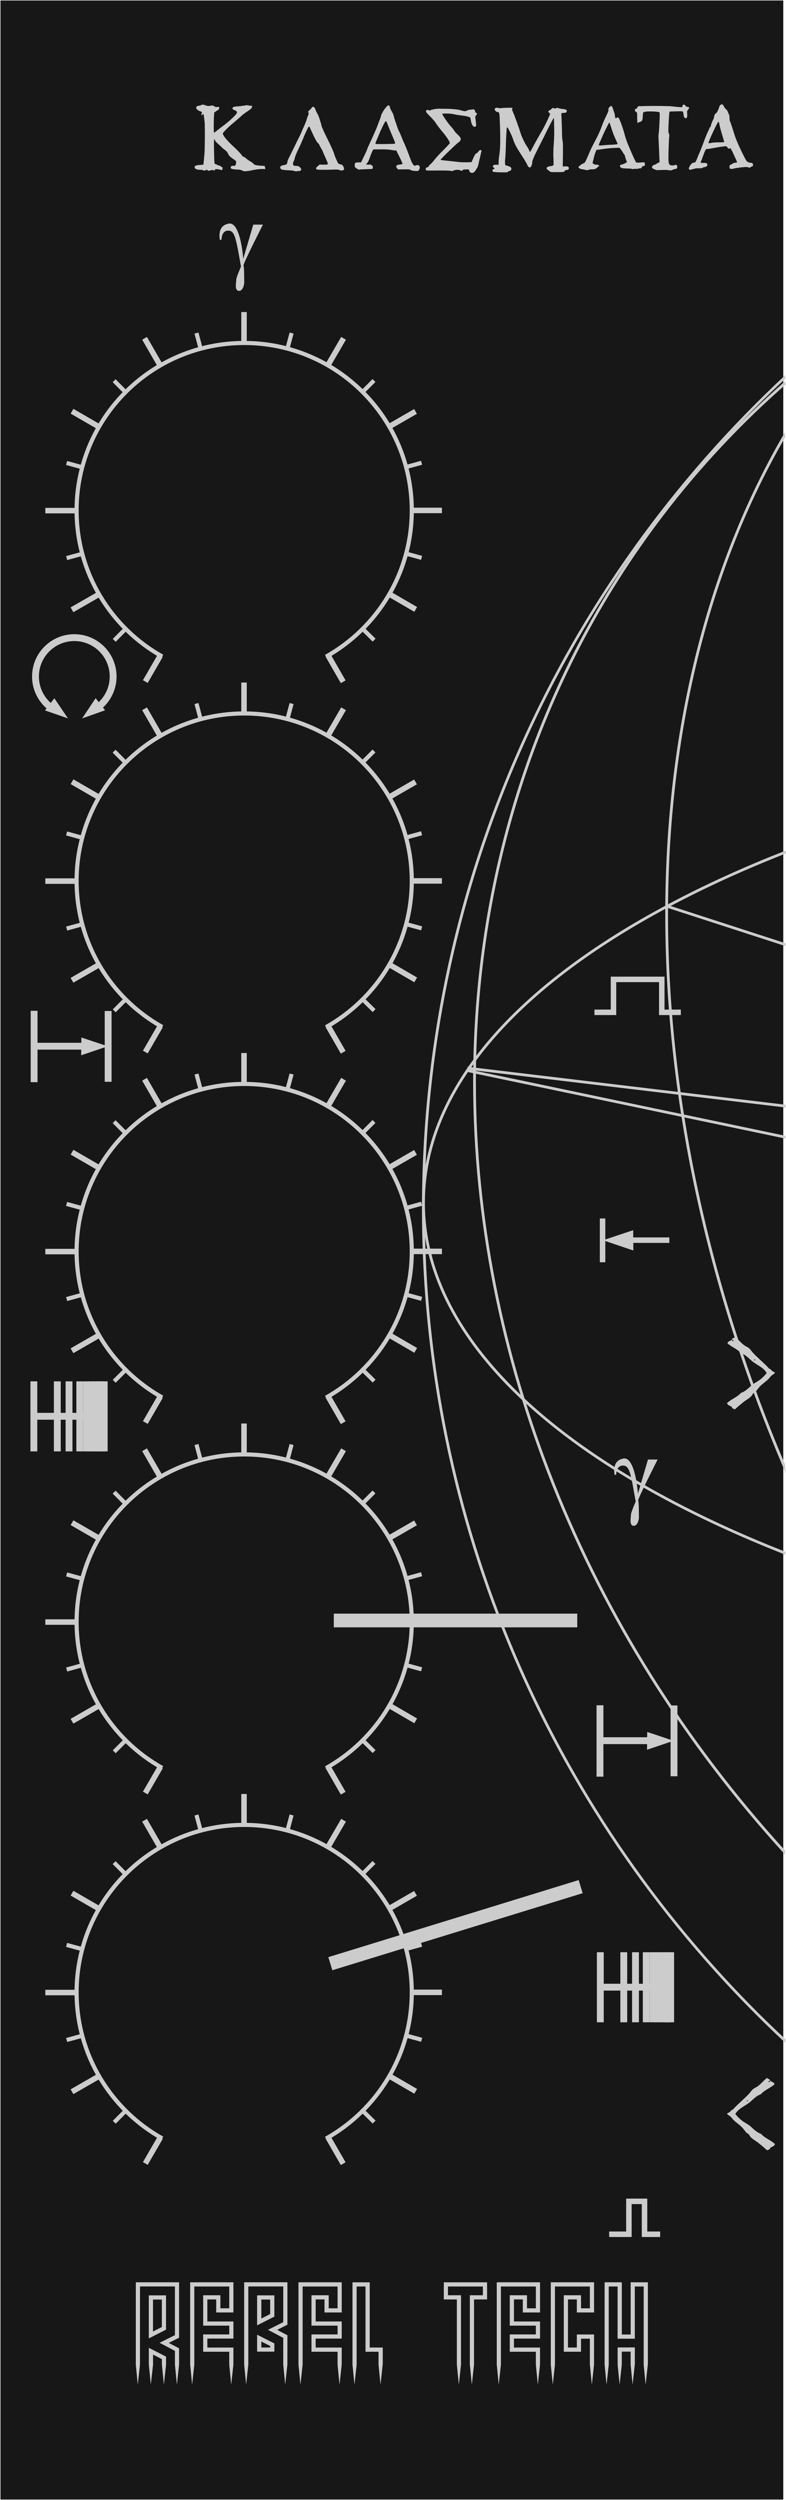 <?xml version="1.0" encoding="UTF-8" standalone="no"?>
<!-- Created with Inkscape (http://www.inkscape.org/) -->

<svg
   width="40.465mm"
   height="128.55mm"
   viewBox="0 0 40.465 128.55"
   version="1.1"
   id="svg3463"
   inkscape:version="1.1.1 (c3084ef, 2021-09-22)"
   sodipodi:docname="Klasmata_drk.svg"
   xmlns:inkscape="http://www.inkscape.org/namespaces/inkscape"
   xmlns:sodipodi="http://sodipodi.sourceforge.net/DTD/sodipodi-0.dtd"
   xmlns="http://www.w3.org/2000/svg"
   xmlns:svg="http://www.w3.org/2000/svg">
  <sodipodi:namedview
     id="namedview3465"
     pagecolor="#ffffff"
     bordercolor="#666666"
     borderopacity="1.0"
     inkscape:pageshadow="2"
     inkscape:pageopacity="0.0"
     inkscape:pagecheckerboard="0"
     inkscape:document-units="mm"
     showgrid="false"
     fit-margin-top="0"
     fit-margin-left="0"
     fit-margin-right="0"
     fit-margin-bottom="0"
     inkscape:zoom="1.5554293"
     inkscape:cx="27.645101"
     inkscape:cy="290.91647"
     inkscape:window-width="2560"
     inkscape:window-height="1387"
     inkscape:window-x="2560"
     inkscape:window-y="25"
     inkscape:window-maximized="1"
     inkscape:current-layer="layer1" />
  <defs
     id="defs3460" />
  <g
     inkscape:label="background"
     inkscape:groupmode="layer"
     id="layer1"
     style="display:inline">
    <rect
       id="rect16671"
       height="128.5"
       width="40.3"
       y="0.025"
       x="0.025"
       style="fill:#171717;fill-opacity:1;stroke:none;stroke-width:0.05;stroke-opacity:1" />
    <g
       id="g16679"
       transform="translate(12.555,102.375)"
       style="fill:none;stroke:#cccccc;stroke-width:0.05;fill-opacity:1">
      <g
         id="g16681"
         style="fill:none;fill-opacity:1;stroke:#cccccc">
        <path
           id="path16683"
           d="M -4.204,7.581 C -6.835,6.111 -8.612,3.301 -8.612,0.071 c 0,-4.75 3.863,-8.61 8.628,-8.61 4.764,0 8.628,3.86 8.628,8.61 0,3.23 -1.78,6.04 -4.415,7.52"
           style="fill:none;stroke:#cccccc;stroke-width:0.212;fill-opacity:1"
           inkscape:connector-curvature="0" />
        <path
           id="path16685"
           d="m -2.44,-9.049 0.216,0.81"
           style="fill:none;stroke:#cccccc;stroke-width:0.212;fill-opacity:1"
           inkscape:connector-curvature="0" />
        <path
           id="path16687"
           d="m -5.113,-8.779 0.808,1.4"
           style="fill:none;stroke:#cccccc;stroke-width:0.283;fill-opacity:1"
           inkscape:connector-curvature="0" />
        <path
           id="path16689"
           d="m -6.68,-6.599 0.589,0.59"
           style="fill:none;stroke:#cccccc;stroke-width:0.212;fill-opacity:1"
           inkscape:connector-curvature="0" />
        <path
           id="path16691"
           d="m -8.847,-5.029 1.385,0.8"
           style="fill:none;stroke:#cccccc;stroke-width:0.283;fill-opacity:1"
           inkscape:connector-curvature="0" />
        <path
           id="path16693"
           d="m -9.127,-2.369 0.804,0.22"
           style="fill:none;stroke:#cccccc;stroke-width:0.212;fill-opacity:1"
           inkscape:connector-curvature="0" />
        <path
           id="path16695"
           d="m -10.222,0.081 h 1.606"
           style="fill:none;stroke:#cccccc;stroke-width:0.283;fill-opacity:1"
           inkscape:connector-curvature="0" />
        <path
           id="path16697"
           d="M -9.124,2.521 -8.32,2.301"
           style="fill:none;stroke:#cccccc;stroke-width:0.212;fill-opacity:1"
           inkscape:connector-curvature="0" />
        <path
           id="path16699"
           d="M -8.849,5.181 -7.457,4.381"
           style="fill:none;stroke:#cccccc;stroke-width:0.283;fill-opacity:1"
           inkscape:connector-curvature="0" />
        <path
           id="path16701"
           d="m -6.674,6.751 0.588,-0.59"
           style="fill:none;stroke:#cccccc;stroke-width:0.212;fill-opacity:1"
           inkscape:connector-curvature="0" />
        <path
           id="path16703"
           d="m -5.074,8.871 0.776,-1.34"
           style="fill:none;stroke:#cccccc;stroke-width:0.283;fill-opacity:1"
           inkscape:connector-curvature="0" />
        <path
           id="path16705"
           d="M 5.114,8.881 4.33,7.521"
           style="fill:none;stroke:#cccccc;stroke-width:0.283;fill-opacity:1"
           inkscape:connector-curvature="0" />
        <path
           id="path16707"
           d="m 6.705,6.741 -0.589,-0.58"
           style="fill:none;stroke:#cccccc;stroke-width:0.212;fill-opacity:1"
           inkscape:connector-curvature="0" />
        <path
           id="path16709"
           d="m 8.846,5.161 -1.36,-0.79"
           style="fill:none;stroke:#cccccc;stroke-width:0.283;fill-opacity:1"
           inkscape:connector-curvature="0" />
        <path
           id="path16711"
           d="M 9.151,2.511 8.347,2.291"
           style="fill:none;stroke:#cccccc;stroke-width:0.212;fill-opacity:1"
           inkscape:connector-curvature="0" />
        <path
           id="path16713"
           d="M 10.196,0.071 H 8.64"
           style="fill:none;stroke:#cccccc;stroke-width:0.283;fill-opacity:1"
           inkscape:connector-curvature="0" />
        <path
           id="path16715"
           d="M 9.149,-2.379 8.345,-2.159"
           style="fill:none;stroke:#cccccc;stroke-width:0.212;fill-opacity:1"
           inkscape:connector-curvature="0" />
        <path
           id="path16717"
           d="M 8.837,-5.019 7.483,-4.239"
           style="fill:none;stroke:#cccccc;stroke-width:0.283;fill-opacity:1"
           inkscape:connector-curvature="0" />
        <path
           id="path16719"
           d="m 6.699,-6.609 -0.588,0.59"
           style="fill:none;stroke:#cccccc;stroke-width:0.212;fill-opacity:1"
           inkscape:connector-curvature="0" />
        <path
           id="path16721"
           d="m 5.132,-8.779 -0.809,1.39"
           style="fill:none;stroke:#cccccc;stroke-width:0.283;fill-opacity:1"
           inkscape:connector-curvature="0" />
        <path
           id="path16723"
           d="m 2.457,-9.049 -0.215,0.8"
           style="fill:none;stroke:#cccccc;stroke-width:0.212;fill-opacity:1"
           inkscape:connector-curvature="0" />
        <path
           id="path16725"
           d="m 0.008,-10.129 v 1.59"
           style="fill:none;stroke:#cccccc;stroke-width:0.283;fill-opacity:1"
           inkscape:connector-curvature="0" />
      </g>
    </g>
    <g
       id="g16729"
       transform="translate(12.555,83.325)"
       style="fill:none;stroke:#cccccc;stroke-width:0.05;fill-opacity:1">
      <g
         id="g16731"
         style="fill:none;fill-opacity:1;stroke:#cccccc">
        <path
           id="path16733"
           d="M -4.204,7.581 C -6.835,6.111 -8.612,3.301 -8.612,0.071 c 0,-4.75 3.863,-8.61 8.628,-8.61 4.764,0 8.628,3.86 8.628,8.61 0,3.23 -1.78,6.04 -4.415,7.52"
           style="fill:none;stroke:#cccccc;stroke-width:0.212;fill-opacity:1"
           inkscape:connector-curvature="0" />
        <path
           id="path16735"
           d="m -2.44,-9.049 0.216,0.81"
           style="fill:none;stroke:#cccccc;stroke-width:0.212;fill-opacity:1"
           inkscape:connector-curvature="0" />
        <path
           id="path16737"
           d="m -5.113,-8.779 0.808,1.4"
           style="fill:none;stroke:#cccccc;stroke-width:0.283;fill-opacity:1"
           inkscape:connector-curvature="0" />
        <path
           id="path16739"
           d="m -6.68,-6.599 0.589,0.59"
           style="fill:none;stroke:#cccccc;stroke-width:0.212;fill-opacity:1"
           inkscape:connector-curvature="0" />
        <path
           id="path16741"
           d="m -8.847,-5.029 1.385,0.8"
           style="fill:none;stroke:#cccccc;stroke-width:0.283;fill-opacity:1"
           inkscape:connector-curvature="0" />
        <path
           id="path16743"
           d="m -9.127,-2.369 0.804,0.22"
           style="fill:none;stroke:#cccccc;stroke-width:0.212;fill-opacity:1"
           inkscape:connector-curvature="0" />
        <path
           id="path16745"
           d="m -10.222,0.081 h 1.606"
           style="fill:none;stroke:#cccccc;stroke-width:0.283;fill-opacity:1"
           inkscape:connector-curvature="0" />
        <path
           id="path16747"
           d="M -9.124,2.521 -8.32,2.301"
           style="fill:none;stroke:#cccccc;stroke-width:0.212;fill-opacity:1"
           inkscape:connector-curvature="0" />
        <path
           id="path16749"
           d="M -8.849,5.181 -7.457,4.381"
           style="fill:none;stroke:#cccccc;stroke-width:0.283;fill-opacity:1"
           inkscape:connector-curvature="0" />
        <path
           id="path16751"
           d="m -6.674,6.751 0.588,-0.59"
           style="fill:none;stroke:#cccccc;stroke-width:0.212;fill-opacity:1"
           inkscape:connector-curvature="0" />
        <path
           id="path16753"
           d="m -5.074,8.871 0.776,-1.34"
           style="fill:none;stroke:#cccccc;stroke-width:0.283;fill-opacity:1"
           inkscape:connector-curvature="0" />
        <path
           id="path16755"
           d="M 5.114,8.881 4.33,7.521"
           style="fill:none;stroke:#cccccc;stroke-width:0.283;fill-opacity:1"
           inkscape:connector-curvature="0" />
        <path
           id="path16757"
           d="m 6.705,6.741 -0.589,-0.58"
           style="fill:none;stroke:#cccccc;stroke-width:0.212;fill-opacity:1"
           inkscape:connector-curvature="0" />
        <path
           id="path16759"
           d="m 8.846,5.161 -1.36,-0.79"
           style="fill:none;stroke:#cccccc;stroke-width:0.283;fill-opacity:1"
           inkscape:connector-curvature="0" />
        <path
           id="path16761"
           d="M 9.151,2.511 8.347,2.291"
           style="fill:none;stroke:#cccccc;stroke-width:0.212;fill-opacity:1"
           inkscape:connector-curvature="0" />
        <path
           id="path16763"
           d="M 10.196,0.071 H 8.64"
           style="fill:none;stroke:#cccccc;stroke-width:0.283;fill-opacity:1"
           inkscape:connector-curvature="0" />
        <path
           id="path16765"
           d="M 9.149,-2.379 8.345,-2.159"
           style="fill:none;stroke:#cccccc;stroke-width:0.212;fill-opacity:1"
           inkscape:connector-curvature="0" />
        <path
           id="path16767"
           d="M 8.837,-5.019 7.483,-4.239"
           style="fill:none;stroke:#cccccc;stroke-width:0.283;fill-opacity:1"
           inkscape:connector-curvature="0" />
        <path
           id="path16769"
           d="m 6.699,-6.609 -0.588,0.59"
           style="fill:none;stroke:#cccccc;stroke-width:0.212;fill-opacity:1"
           inkscape:connector-curvature="0" />
        <path
           id="path16771"
           d="m 5.132,-8.779 -0.809,1.39"
           style="fill:none;stroke:#cccccc;stroke-width:0.283;fill-opacity:1"
           inkscape:connector-curvature="0" />
        <path
           id="path16773"
           d="m 2.457,-9.049 -0.215,0.8"
           style="fill:none;stroke:#cccccc;stroke-width:0.212;fill-opacity:1"
           inkscape:connector-curvature="0" />
        <path
           id="path16775"
           d="m 0.008,-10.129 v 1.59"
           style="fill:none;stroke:#cccccc;stroke-width:0.283;fill-opacity:1"
           inkscape:connector-curvature="0" />
      </g>
    </g>
    <g
       id="g16779"
       transform="translate(12.555,64.275)"
       style="fill:none;stroke:#cccccc;stroke-width:0.05;fill-opacity:1">
      <g
         id="g16781"
         style="fill:none;fill-opacity:1;stroke:#cccccc">
        <path
           id="path16783"
           d="M -4.204,7.581 C -6.835,6.111 -8.612,3.301 -8.612,0.071 c 0,-4.75 3.863,-8.61 8.628,-8.61 4.764,0 8.628,3.86 8.628,8.61 0,3.23 -1.78,6.04 -4.415,7.52"
           style="fill:none;stroke:#cccccc;stroke-width:0.212;fill-opacity:1"
           inkscape:connector-curvature="0" />
        <path
           id="path16785"
           d="m -2.44,-9.049 0.216,0.81"
           style="fill:none;stroke:#cccccc;stroke-width:0.212;fill-opacity:1"
           inkscape:connector-curvature="0" />
        <path
           id="path16787"
           d="m -5.113,-8.779 0.808,1.4"
           style="fill:none;stroke:#cccccc;stroke-width:0.283;fill-opacity:1"
           inkscape:connector-curvature="0" />
        <path
           id="path16789"
           d="m -6.68,-6.599 0.589,0.59"
           style="fill:none;stroke:#cccccc;stroke-width:0.212;fill-opacity:1"
           inkscape:connector-curvature="0" />
        <path
           id="path16791"
           d="m -8.847,-5.029 1.385,0.8"
           style="fill:none;stroke:#cccccc;stroke-width:0.283;fill-opacity:1"
           inkscape:connector-curvature="0" />
        <path
           id="path16793"
           d="m -9.127,-2.369 0.804,0.22"
           style="fill:none;stroke:#cccccc;stroke-width:0.212;fill-opacity:1"
           inkscape:connector-curvature="0" />
        <path
           id="path16795"
           d="m -10.222,0.081 h 1.606"
           style="fill:none;stroke:#cccccc;stroke-width:0.283;fill-opacity:1"
           inkscape:connector-curvature="0" />
        <path
           id="path16797"
           d="M -9.124,2.521 -8.32,2.301"
           style="fill:none;stroke:#cccccc;stroke-width:0.212;fill-opacity:1"
           inkscape:connector-curvature="0" />
        <path
           id="path16799"
           d="M -8.849,5.181 -7.457,4.381"
           style="fill:none;stroke:#cccccc;stroke-width:0.283;fill-opacity:1"
           inkscape:connector-curvature="0" />
        <path
           id="path16801"
           d="m -6.674,6.751 0.588,-0.59"
           style="fill:none;stroke:#cccccc;stroke-width:0.212;fill-opacity:1"
           inkscape:connector-curvature="0" />
        <path
           id="path16803"
           d="m -5.074,8.871 0.776,-1.34"
           style="fill:none;stroke:#cccccc;stroke-width:0.283;fill-opacity:1"
           inkscape:connector-curvature="0" />
        <path
           id="path16805"
           d="M 5.114,8.881 4.33,7.521"
           style="fill:none;stroke:#cccccc;stroke-width:0.283;fill-opacity:1"
           inkscape:connector-curvature="0" />
        <path
           id="path16807"
           d="m 6.705,6.741 -0.589,-0.58"
           style="fill:none;stroke:#cccccc;stroke-width:0.212;fill-opacity:1"
           inkscape:connector-curvature="0" />
        <path
           id="path16809"
           d="m 8.846,5.161 -1.36,-0.79"
           style="fill:none;stroke:#cccccc;stroke-width:0.283;fill-opacity:1"
           inkscape:connector-curvature="0" />
        <path
           id="path16811"
           d="M 9.151,2.511 8.347,2.291"
           style="fill:none;stroke:#cccccc;stroke-width:0.212;fill-opacity:1"
           inkscape:connector-curvature="0" />
        <path
           id="path16813"
           d="M 10.196,0.071 H 8.64"
           style="fill:none;stroke:#cccccc;stroke-width:0.283;fill-opacity:1"
           inkscape:connector-curvature="0" />
        <path
           id="path16815"
           d="M 9.149,-2.379 8.345,-2.159"
           style="fill:none;stroke:#cccccc;stroke-width:0.212;fill-opacity:1"
           inkscape:connector-curvature="0" />
        <path
           id="path16817"
           d="M 8.837,-5.019 7.483,-4.239"
           style="fill:none;stroke:#cccccc;stroke-width:0.283;fill-opacity:1"
           inkscape:connector-curvature="0" />
        <path
           id="path16819"
           d="m 6.699,-6.609 -0.588,0.59"
           style="fill:none;stroke:#cccccc;stroke-width:0.212;fill-opacity:1"
           inkscape:connector-curvature="0" />
        <path
           id="path16821"
           d="m 5.132,-8.779 -0.809,1.39"
           style="fill:none;stroke:#cccccc;stroke-width:0.283;fill-opacity:1"
           inkscape:connector-curvature="0" />
        <path
           id="path16823"
           d="m 2.457,-9.049 -0.215,0.8"
           style="fill:none;stroke:#cccccc;stroke-width:0.212;fill-opacity:1"
           inkscape:connector-curvature="0" />
        <path
           id="path16825"
           d="m 0.008,-10.129 v 1.59"
           style="fill:none;stroke:#cccccc;stroke-width:0.283;fill-opacity:1"
           inkscape:connector-curvature="0" />
      </g>
    </g>
    <g
       id="g16829"
       transform="translate(12.555,45.225)"
       style="fill:none;stroke:#cccccc;stroke-width:0.05;fill-opacity:1">
      <g
         id="g16831"
         style="fill:none;fill-opacity:1;stroke:#cccccc">
        <path
           id="path16833"
           d="M -4.204,7.581 C -6.835,6.111 -8.612,3.301 -8.612,0.071 c 0,-4.75 3.863,-8.61 8.628,-8.61 4.764,0 8.628,3.86 8.628,8.61 0,3.23 -1.78,6.04 -4.415,7.52"
           style="fill:none;stroke:#cccccc;stroke-width:0.212;fill-opacity:1"
           inkscape:connector-curvature="0" />
        <path
           id="path16835"
           d="m -2.44,-9.049 0.216,0.81"
           style="fill:none;stroke:#cccccc;stroke-width:0.212;fill-opacity:1"
           inkscape:connector-curvature="0" />
        <path
           id="path16837"
           d="m -5.113,-8.779 0.808,1.4"
           style="fill:none;stroke:#cccccc;stroke-width:0.283;fill-opacity:1"
           inkscape:connector-curvature="0" />
        <path
           id="path16839"
           d="m -6.68,-6.599 0.589,0.59"
           style="fill:none;stroke:#cccccc;stroke-width:0.212;fill-opacity:1"
           inkscape:connector-curvature="0" />
        <path
           id="path16841"
           d="m -8.847,-5.029 1.385,0.8"
           style="fill:none;stroke:#cccccc;stroke-width:0.283;fill-opacity:1"
           inkscape:connector-curvature="0" />
        <path
           id="path16843"
           d="m -9.127,-2.369 0.804,0.22"
           style="fill:none;stroke:#cccccc;stroke-width:0.212;fill-opacity:1"
           inkscape:connector-curvature="0" />
        <path
           id="path16845"
           d="m -10.222,0.081 h 1.606"
           style="fill:none;stroke:#cccccc;stroke-width:0.283;fill-opacity:1"
           inkscape:connector-curvature="0" />
        <path
           id="path16847"
           d="M -9.124,2.521 -8.32,2.301"
           style="fill:none;stroke:#cccccc;stroke-width:0.212;fill-opacity:1"
           inkscape:connector-curvature="0" />
        <path
           id="path16849"
           d="M -8.849,5.181 -7.457,4.381"
           style="fill:none;stroke:#cccccc;stroke-width:0.283;fill-opacity:1"
           inkscape:connector-curvature="0" />
        <path
           id="path16851"
           d="m -6.674,6.751 0.588,-0.59"
           style="fill:none;stroke:#cccccc;stroke-width:0.212;fill-opacity:1"
           inkscape:connector-curvature="0" />
        <path
           id="path16853"
           d="m -5.074,8.871 0.776,-1.34"
           style="fill:none;stroke:#cccccc;stroke-width:0.283;fill-opacity:1"
           inkscape:connector-curvature="0" />
        <path
           id="path16855"
           d="M 5.114,8.881 4.33,7.521"
           style="fill:none;stroke:#cccccc;stroke-width:0.283;fill-opacity:1"
           inkscape:connector-curvature="0" />
        <path
           id="path16857"
           d="m 6.705,6.741 -0.589,-0.58"
           style="fill:none;stroke:#cccccc;stroke-width:0.212;fill-opacity:1"
           inkscape:connector-curvature="0" />
        <path
           id="path16859"
           d="m 8.846,5.161 -1.36,-0.79"
           style="fill:none;stroke:#cccccc;stroke-width:0.283;fill-opacity:1"
           inkscape:connector-curvature="0" />
        <path
           id="path16861"
           d="M 9.151,2.511 8.347,2.291"
           style="fill:none;stroke:#cccccc;stroke-width:0.212;fill-opacity:1"
           inkscape:connector-curvature="0" />
        <path
           id="path16863"
           d="M 10.196,0.071 H 8.64"
           style="fill:none;stroke:#cccccc;stroke-width:0.283;fill-opacity:1"
           inkscape:connector-curvature="0" />
        <path
           id="path16865"
           d="M 9.149,-2.379 8.345,-2.159"
           style="fill:none;stroke:#cccccc;stroke-width:0.212;fill-opacity:1"
           inkscape:connector-curvature="0" />
        <path
           id="path16867"
           d="M 8.837,-5.019 7.483,-4.239"
           style="fill:none;stroke:#cccccc;stroke-width:0.283;fill-opacity:1"
           inkscape:connector-curvature="0" />
        <path
           id="path16869"
           d="m 6.699,-6.609 -0.588,0.59"
           style="fill:none;stroke:#cccccc;stroke-width:0.212;fill-opacity:1"
           inkscape:connector-curvature="0" />
        <path
           id="path16871"
           d="m 5.132,-8.779 -0.809,1.39"
           style="fill:none;stroke:#cccccc;stroke-width:0.283;fill-opacity:1"
           inkscape:connector-curvature="0" />
        <path
           id="path16873"
           d="m 2.457,-9.049 -0.215,0.8"
           style="fill:none;stroke:#cccccc;stroke-width:0.212;fill-opacity:1"
           inkscape:connector-curvature="0" />
        <path
           id="path16875"
           d="m 0.008,-10.129 v 1.59"
           style="fill:none;stroke:#cccccc;stroke-width:0.283;fill-opacity:1"
           inkscape:connector-curvature="0" />
      </g>
    </g>
    <g
       id="g16879"
       transform="translate(12.555,26.175)"
       style="fill:none;stroke:#cccccc;stroke-width:0.05;fill-opacity:1">
      <g
         id="g16881"
         style="fill:none;fill-opacity:1;stroke:#cccccc">
        <path
           id="path16883"
           d="M -4.204,7.581 C -6.835,6.111 -8.612,3.301 -8.612,0.071 c 0,-4.75 3.863,-8.61 8.628,-8.61 4.764,0 8.628,3.86 8.628,8.61 0,3.23 -1.78,6.04 -4.415,7.52"
           style="fill:none;stroke:#cccccc;stroke-width:0.212;fill-opacity:1"
           inkscape:connector-curvature="0" />
        <path
           id="path16885"
           d="m -2.44,-9.049 0.216,0.81"
           style="fill:none;stroke:#cccccc;stroke-width:0.212;fill-opacity:1"
           inkscape:connector-curvature="0" />
        <path
           id="path16887"
           d="m -5.113,-8.779 0.808,1.4"
           style="fill:none;stroke:#cccccc;stroke-width:0.283;fill-opacity:1"
           inkscape:connector-curvature="0" />
        <path
           id="path16889"
           d="m -6.68,-6.599 0.589,0.59"
           style="fill:none;stroke:#cccccc;stroke-width:0.212;fill-opacity:1"
           inkscape:connector-curvature="0" />
        <path
           id="path16891"
           d="m -8.847,-5.029 1.385,0.8"
           style="fill:none;stroke:#cccccc;stroke-width:0.283;fill-opacity:1"
           inkscape:connector-curvature="0" />
        <path
           id="path16893"
           d="m -9.127,-2.369 0.804,0.22"
           style="fill:none;stroke:#cccccc;stroke-width:0.212;fill-opacity:1"
           inkscape:connector-curvature="0" />
        <path
           id="path16895"
           d="m -10.222,0.081 h 1.606"
           style="fill:none;stroke:#cccccc;stroke-width:0.283;fill-opacity:1"
           inkscape:connector-curvature="0" />
        <path
           id="path16897"
           d="M -9.124,2.521 -8.32,2.301"
           style="fill:none;stroke:#cccccc;stroke-width:0.212;fill-opacity:1"
           inkscape:connector-curvature="0" />
        <path
           id="path16899"
           d="M -8.849,5.181 -7.457,4.381"
           style="fill:none;stroke:#cccccc;stroke-width:0.283;fill-opacity:1"
           inkscape:connector-curvature="0" />
        <path
           id="path16901"
           d="m -6.674,6.751 0.588,-0.59"
           style="fill:none;stroke:#cccccc;stroke-width:0.212;fill-opacity:1"
           inkscape:connector-curvature="0" />
        <path
           id="path16903"
           d="m -5.074,8.871 0.776,-1.34"
           style="fill:none;stroke:#cccccc;stroke-width:0.283;fill-opacity:1"
           inkscape:connector-curvature="0" />
        <path
           id="path16905"
           d="M 5.114,8.881 4.33,7.521"
           style="fill:none;stroke:#cccccc;stroke-width:0.283;fill-opacity:1"
           inkscape:connector-curvature="0" />
        <path
           id="path16907"
           d="m 6.705,6.741 -0.589,-0.58"
           style="fill:none;stroke:#cccccc;stroke-width:0.212;fill-opacity:1"
           inkscape:connector-curvature="0" />
        <path
           id="path16909"
           d="m 8.846,5.161 -1.36,-0.79"
           style="fill:none;stroke:#cccccc;stroke-width:0.283;fill-opacity:1"
           inkscape:connector-curvature="0" />
        <path
           id="path16911"
           d="M 9.151,2.511 8.347,2.291"
           style="fill:none;stroke:#cccccc;stroke-width:0.212;fill-opacity:1"
           inkscape:connector-curvature="0" />
        <path
           id="path16913"
           d="M 10.196,0.071 H 8.64"
           style="fill:none;stroke:#cccccc;stroke-width:0.283;fill-opacity:1"
           inkscape:connector-curvature="0" />
        <path
           id="path16915"
           d="M 9.149,-2.379 8.345,-2.159"
           style="fill:none;stroke:#cccccc;stroke-width:0.212;fill-opacity:1"
           inkscape:connector-curvature="0" />
        <path
           id="path16917"
           d="M 8.837,-5.019 7.483,-4.239"
           style="fill:none;stroke:#cccccc;stroke-width:0.283;fill-opacity:1"
           inkscape:connector-curvature="0" />
        <path
           id="path16919"
           d="m 6.699,-6.609 -0.588,0.59"
           style="fill:none;stroke:#cccccc;stroke-width:0.212;fill-opacity:1"
           inkscape:connector-curvature="0" />
        <path
           id="path16921"
           d="m 5.132,-8.779 -0.809,1.39"
           style="fill:none;stroke:#cccccc;stroke-width:0.283;fill-opacity:1"
           inkscape:connector-curvature="0" />
        <path
           id="path16923"
           d="m 2.457,-9.049 -0.215,0.8"
           style="fill:none;stroke:#cccccc;stroke-width:0.212;fill-opacity:1"
           inkscape:connector-curvature="0" />
        <path
           id="path16925"
           d="m 0.008,-10.129 v 1.59"
           style="fill:none;stroke:#cccccc;stroke-width:0.283;fill-opacity:1"
           inkscape:connector-curvature="0" />
      </g>
    </g>
    <path
       d="M 40.431,104.849 C 39.97,104.418 39.513,103.983 39.066,103.538 28.439,92.949 21.866,78.32 21.866,62.161 c 0,-16.159 6.573,-30.787 17.2,-41.376 0.436,-0.435 0.881,-0.86 1.331,-1.281 0.009,-0.009 0.019,-0.018 0.029,-0.026 2.83e-4,-0.028 0.003,-0.056 0.003,-0.084 0,-0.035 -0.003,-0.069 -0.003,-0.104 -11.505,10.706 -18.702,25.948 -18.702,42.871 0,16.925 7.196,32.172 18.703,42.878 -0.003,-0.064 -0.003,-0.127 0.003,-0.191 z"
       id="path7963"
       inkscape:connector-curvature="0"
       style="stroke-width:0.282;fill:#cccccc;fill-opacity:1" />
    <path
       d="m 40.438,75.618 c -0.015,-0.101 -0.023,-0.203 -0.019,-0.305 C 36.361,65.763 34.391,56.036 34.391,47.006 c 2.82e-4,-9.213 2.066,-17.683 6.03,-24.519 -0.007,-0.094 -0.006,-0.189 0.003,-0.283 -4.06,6.898 -6.175,15.474 -6.175,24.802 0,9.181 2.031,19.075 6.215,28.773 -0.012,-0.053 -0.021,-0.107 -0.027,-0.161 z"
       id="path7967"
       inkscape:connector-curvature="0"
       style="stroke-width:0.282;fill:#cccccc;fill-opacity:1" />
    <path
       d="M 40.419,95.155 C 30.023,83.744 24.5,69.485 24.5,55.646 c 0,-10.415 3.124,-20.59 9.644,-29.135 1.902,-2.492 4.019,-4.735 6.305,-6.74 -0.01,-0.058 -0.016,-0.116 -0.02,-0.175 -0.01,0.009 -0.021,0.018 -0.032,0.027 -2.31,2.021 -4.446,4.286 -6.366,6.802 -6.54,8.571 -9.673,18.778 -9.673,29.221 0,13.925 5.575,28.269 16.065,39.724 -0.007,-0.072 -0.008,-0.144 -0.005,-0.215 z"
       id="path7969"
       inkscape:connector-curvature="0"
       style="stroke-width:0.282;fill:#cccccc;fill-opacity:1" />
    <path
       d="m 40.443,48.502 -6.058,-1.962 -0.043,0.134 6.094,1.974 c -2.82e-4,-0.049 0.003,-0.097 0.007,-0.146 z"
       id="path7971"
       inkscape:connector-curvature="0"
       style="stroke-width:0.282;fill:#cccccc;fill-opacity:1" />
    <path
       d="m 40.438,58.403 -16.317,-3.415 -0.029,0.138 16.345,3.42 c -0.003,-0.048 0,-0.096 0.003,-0.144 z"
       id="path7973"
       inkscape:connector-curvature="0"
       style="stroke-width:0.282;fill:#cccccc;fill-opacity:1" />
    <path
       d="m 40.447,56.806 -16.374,-1.952 -0.017,0.14 16.391,1.954 c -0.003,-0.047 -0.003,-0.095 0,-0.142 z"
       id="path7975"
       inkscape:connector-curvature="0"
       style="stroke-width:0.282;fill:#cccccc;fill-opacity:1" />
    <g
       id="g17102"
       transform="matrix(0.282,0,0,0.282,-21.984,14.988)"
       style="fill:#cccccc;fill-opacity:1">
      <path
         style="fill:#cccccc;fill-opacity:1"
         inkscape:connector-curvature="0"
         id="path7977"
         d="m 88.365,75.84 c -1.973,-1.109 -3.303,-3.216 -3.303,-5.637 0,-1.786 0.723,-3.397 1.894,-4.569 1.171,-1.17 2.784,-1.893 4.569,-1.893 1.785,0 3.396,0.722 4.568,1.893 1.17,1.171 1.893,2.783 1.893,4.569 0,2.423 -1.332,4.531 -3.306,5.639 l 0.611,1.09 c 2.353,-1.318 3.944,-3.839 3.944,-6.729 0,-4.26 -3.453,-7.711 -7.711,-7.712 -4.259,0 -7.713,3.453 -7.713,7.712 0,2.888 1.588,5.406 3.939,6.727 z" />
      <polygon
         transform="translate(-941.01,-395.034)"
         style="fill:#cccccc;fill-opacity:1"
         id="polygon7979"
         points="1031.379,472.875 1028.887,469.207 1027.18,471.425 " />
      <polygon
         transform="translate(-941.01,-395.034)"
         style="fill:#cccccc;fill-opacity:1"
         id="polygon7981"
         points="1033.963,472.88 1036.429,469.193 1038.152,471.398 " />
    </g>
    <g
       id="g17096"
       transform="matrix(0.282,0,0,0.282,-21.984,14.988)"
       style="fill:#cccccc;fill-opacity:1">
      <polyline
         transform="translate(-941.01,-395.034)"
         style="fill:#cccccc;fill-opacity:1"
         id="polyline7983"
         points="1024.569,526.193 1024.569,539.209 1025.819,539.209 1025.819,526.193 " />
      <polyline
         transform="translate(-941.01,-395.034)"
         style="fill:#cccccc;fill-opacity:1"
         id="polyline7985"
         points="1038.084,526.228 1038.084,539.141 1039.334,539.141 1039.334,526.228 " />
      <polyline
         transform="translate(-941.01,-395.034)"
         style="fill:#cccccc;fill-opacity:1"
         id="polyline7987"
         points="1025.332,533.275 1035.428,533.275 1035.428,532.025 1025.332,532.025 " />
      <polygon
         transform="translate(-941.01,-395.034)"
         style="fill:#cccccc;fill-opacity:1"
         id="polygon7989"
         points="1033.82,531.059 1033.785,534.305 1038.635,532.664 " />
    </g>
    <g
       id="g17083"
       transform="matrix(0.282,0,0,0.282,-21.984,14.988)"
       style="fill:#cccccc;fill-opacity:1">
      <polyline
         transform="translate(-941.01,-395.034)"
         style="fill:#cccccc;fill-opacity:1"
         id="polyline7991"
         points="1024.947,600.754 1038.192,600.754 1038.192,599.504 1024.947,599.504 " />
      <polyline
         transform="translate(-941.01,-395.034)"
         style="fill:#cccccc;fill-opacity:1"
         id="polyline7993"
         points="1024.523,593.761 1024.523,606.531 1025.773,606.531 1025.773,593.761 " />
      <polyline
         transform="translate(-941.01,-395.034)"
         style="fill:#cccccc;fill-opacity:1"
         id="polyline7995"
         points="1030.945,593.761 1030.945,606.531 1032.195,606.531 1032.195,593.761 " />
      <polyline
         transform="translate(-941.01,-395.034)"
         style="fill:#cccccc;fill-opacity:1"
         id="polyline7997"
         points="1032.906,593.761 1032.906,606.531 1034.156,606.531 1034.156,593.761 " />
      <polyline
         transform="translate(-941.01,-395.034)"
         style="fill:#cccccc;fill-opacity:1"
         id="polyline7999"
         points="1034.156,593.761 1034.156,606.531 1035.406,606.531 1035.406,593.761 " />
      <polyline
         transform="translate(-941.01,-395.034)"
         style="fill:#cccccc;fill-opacity:1"
         id="polyline8001"
         points="1035.049,593.761 1035.049,606.531 1036.299,606.531 1036.299,593.761 " />
      <polyline
         transform="translate(-941.01,-395.034)"
         style="fill:#cccccc;fill-opacity:1"
         id="polyline8003"
         points="1035.761,593.761 1035.761,606.531 1037.011,606.531 1037.011,593.761 " />
      <polyline
         transform="translate(-941.01,-395.034)"
         style="fill:#cccccc;fill-opacity:1"
         id="polyline8005"
         points="1036.477,593.761 1036.477,606.531 1037.727,606.531 1037.727,593.761 " />
      <polyline
         transform="translate(-941.01,-395.034)"
         style="fill:#cccccc;fill-opacity:1"
         id="polyline8007"
         points="1036.832,593.761 1036.832,606.531 1038.082,606.531 1038.082,593.761 " />
      <polyline
         transform="translate(-941.01,-395.034)"
         style="fill:#cccccc;fill-opacity:1"
         id="polyline8009"
         points="1037.367,593.761 1037.367,606.531 1038.617,606.531 1038.617,593.761 " />
      <polyline
         transform="translate(-941.01,-395.034)"
         style="fill:#cccccc;fill-opacity:1"
         id="polyline8011"
         points="1028.805,593.761 1028.805,606.531 1030.055,606.531 1030.055,593.761 " />
    </g>
    <g
       id="g11221"
       transform="matrix(0.282,0,0,0.282,0.025,0.025)"
       style="fill:#cccccc;fill-opacity:1">
      <path
         inkscape:connector-curvature="0"
         id="path8013"
         d="m 136.989,29.589 c -0.374,-0.004 -0.688,-0.157 -0.849,-0.423 -0.274,-0.436 -1.043,-1.991 -1.464,-2.959 -0.4,-0.938 -0.521,-1.231 -0.69,-1.783 -0.374,-1.227 -0.753,-2.354 -0.824,-2.435 -0.037,-0.047 -0.07,-0.308 -0.072,-0.569 -0.001,-0.264 -0.038,-0.547 -0.09,-0.625 -0.045,-0.078 -0.142,-0.295 -0.213,-0.48 -0.068,-0.188 -0.217,-0.407 -0.33,-0.487 -0.104,-0.079 -0.255,-0.265 -0.325,-0.403 -0.184,-0.355 -0.312,-0.508 -0.439,-0.508 -0.124,0 -0.438,0.271 -0.438,0.383 0,0.036 -0.104,0.313 -0.218,0.614 -0.144,0.362 -0.267,0.562 -0.373,0.614 -0.181,0.077 -0.399,0.477 -0.4,0.729 0,0.161 -0.021,0.204 -0.249,0.658 -0.129,0.258 -0.278,0.679 -0.355,1.016 -0.026,0.108 -0.074,0.18 -0.113,0.158 l -0.064,0.047 c 0,0.047 -0.107,0.319 -0.245,0.595 -0.132,0.271 -0.312,0.679 -0.401,0.894 -0.085,0.217 -0.181,0.459 -0.212,0.537 -0.029,0.076 -0.161,0.41 -0.279,0.751 -0.341,0.902 -0.568,1.479 -0.784,1.959 -0.107,0.232 -0.216,0.506 -0.252,0.604 -0.03,0.094 -0.146,0.375 -0.254,0.619 -0.167,0.376 -0.229,0.452 -0.376,0.452 -0.103,0 -0.271,0.053 -0.396,0.119 -0.254,0.146 -0.675,0.837 -0.616,1.021 0.048,0.164 0.271,0.24 0.442,0.146 0.067,-0.036 0.25,-0.09 0.396,-0.109 0.149,-0.025 0.313,-0.062 0.351,-0.087 0.036,-0.031 0.339,-0.044 0.666,-0.044 0.425,0.002 0.618,-0.023 0.681,-0.095 0.041,-0.06 0.16,-0.104 0.254,-0.104 0.188,0 0.456,-0.117 0.542,-0.244 0.103,-0.149 0.051,-0.396 -0.102,-0.472 -0.081,-0.042 -0.313,-0.073 -0.518,-0.063 -0.63,0.022 -0.65,-0.003 -0.396,-0.519 0.078,-0.167 0.141,-0.324 0.141,-0.348 0,-0.029 0.037,-0.146 0.086,-0.255 0.039,-0.108 0.153,-0.399 0.244,-0.651 0.188,-0.526 0.365,-0.818 0.459,-0.762 0.037,0.021 0.33,-0.007 0.653,-0.067 0.329,-0.06 0.863,-0.156 1.202,-0.218 0.328,-0.062 0.854,-0.138 1.165,-0.173 l 0.56,-0.063 0.212,0.243 c 0.206,0.237 0.41,0.322 0.41,0.167 l 0.108,-0.05 c 0.059,0.012 0.237,0.312 0.397,0.666 0.159,0.351 0.412,0.896 0.565,1.211 0.273,0.564 0.327,0.739 0.226,0.756 -0.03,0.003 -0.176,0.018 -0.323,0.033 -0.146,0.017 -0.353,0.094 -0.457,0.174 -0.104,0.082 -0.229,0.147 -0.276,0.147 -0.126,0 -0.312,0.264 -0.278,0.408 l 0.031,0.208 c 0.013,0.196 0.329,0.254 0.742,0.134 0.352,-0.104 1.366,-0.238 2.146,-0.288 0.271,-0.02 0.479,0.021 0.766,0.138 l 0.125,-0.055 c 0,-0.061 0.095,-0.119 0.214,-0.149 0.133,-0.026 0.238,-0.104 0.276,-0.203 0.086,-0.264 -0.11,-0.51 -0.389,-0.51 z m -5.947,-3.717 c -0.526,0.001 -1.069,0.037 -1.209,0.078 -0.331,0.104 -0.571,0.099 -0.571,-0.021 0,-0.264 1.636,-3.756 1.781,-3.812 0.077,-0.032 0.137,0.134 0.258,0.729 0.058,0.271 0.183,0.771 0.282,1.104 0.104,0.329 0.258,0.86 0.354,1.188 0.099,0.322 0.178,0.601 0.178,0.619 -0.01,0.096 -0.16,0.113 -1.073,0.115 z"
         style="fill:#cccccc;fill-opacity:1" />
      <path
         inkscape:connector-curvature="0"
         id="path8015"
         d="m 125.67,19.725 -0.213,0.28 c -0.115,0.116 -0.128,0.206 -0.092,0.688 0.04,0.571 -0.034,0.771 -0.271,0.771 -0.235,0 -0.347,-0.218 -0.428,-0.867 -0.029,-0.229 -0.083,-0.348 -0.168,-0.379 -0.101,-0.031 -1.055,-0.017 -2.332,0.034 -0.047,0.002 -0.106,0.544 -0.16,1.518 -0.108,1.957 -0.108,2.296 0.021,2.501 0.087,0.128 0.096,0.271 0.038,0.768 -0.036,0.329 -0.083,1.469 -0.107,2.521 -0.056,2.399 -0.021,2.5 0.801,2.521 0.126,0.006 0.297,-0.035 0.375,-0.082 0.199,-0.121 0.386,0.011 0.414,0.311 0.023,0.262 -0.118,0.42 -0.384,0.42 -0.087,0 -0.287,0.066 -0.453,0.146 -0.269,0.131 -0.345,0.138 -0.74,0.063 -0.281,-0.048 -0.766,-0.062 -1.347,-0.029 -0.778,0.041 -0.938,0.036 -1.087,-0.065 -0.103,-0.06 -0.221,-0.113 -0.276,-0.113 -0.123,0 -0.332,-0.227 -0.332,-0.364 0,-0.151 0.303,-0.413 0.475,-0.413 0.079,0 0.267,-0.102 0.425,-0.214 0.153,-0.113 0.329,-0.215 0.398,-0.215 0.092,-0.002 0.111,-0.051 0.09,-0.23 -0.016,-0.128 -0.04,-0.766 -0.064,-1.411 -0.023,-0.646 -0.066,-1.693 -0.106,-2.313 -0.034,-0.625 -0.038,-1.171 0,-1.208 0.035,-0.035 0.101,-0.931 0.148,-1.979 0.082,-1.646 0.078,-1.921 -0.01,-2.001 -0.071,-0.066 -0.398,-0.109 -1.062,-0.142 -0.979,-0.044 -1.724,0.019 -1.857,0.153 -0.041,0.039 -0.1,0.374 -0.109,0.741 -0.034,0.667 -0.133,0.911 -0.351,0.911 l -0.098,0.069 c 0,0.038 -0.081,0.07 -0.185,0.07 -0.099,0 -0.192,0.05 -0.223,0.112 -0.104,0.258 -0.166,-0.113 -0.166,-0.979 -0.001,-0.884 -0.001,-0.896 -0.184,-0.989 -0.297,-0.159 -0.327,-0.569 -0.037,-0.569 0.07,0 0.183,-0.104 0.256,-0.238 l 0.124,-0.242 0.79,-0.022 c 1.927,-0.059 4.953,-0.028 5.525,0.055 0.332,0.044 0.87,0.105 1.199,0.121 0.572,0.037 0.586,0.032 0.586,-0.125 0,-0.37 0.336,-0.439 0.568,-0.115 0.104,0.147 0.207,0.213 0.349,0.213 0.262,-0.007 0.366,0.12 0.265,0.317 z"
         style="fill:#cccccc;fill-opacity:1" />
      <path
         inkscape:connector-curvature="0"
         id="path8017"
         d="m 121.185,20.319 -0.065,0.188 c 0.037,0.094 0.062,0.091 0.181,-0.016 0.153,-0.143 0.052,-0.313 -0.116,-0.172 z"
         style="fill:#cccccc;fill-opacity:1" />
      <path
         inkscape:connector-curvature="0"
         id="path8019"
         d="m 117.651,29.981 -0.036,-0.21 c 0.104,-0.253 -0.066,-0.302 -0.754,-0.234 -0.352,0.036 -0.693,0.044 -0.752,0.021 -0.12,-0.042 -0.431,-0.688 -1.212,-2.51 -0.594,-1.384 -0.706,-1.711 -1.106,-3.159 -0.256,-0.912 -0.757,-2.229 -0.938,-2.477 -0.103,-0.121 -0.301,-0.111 -0.41,0.022 -0.086,0.103 -0.104,0.097 -0.187,-0.054 -0.046,-0.09 -0.094,-0.266 -0.095,-0.396 0,-0.121 -0.033,-0.303 -0.065,-0.396 -0.034,-0.09 -0.138,-0.393 -0.224,-0.676 -0.086,-0.283 -0.213,-0.563 -0.279,-0.622 -0.113,-0.109 -0.146,-0.102 -0.381,0.13 -0.221,0.211 -0.252,0.283 -0.221,0.483 0.033,0.188 -0.044,0.403 -0.388,1.101 -0.235,0.474 -0.546,1.183 -0.691,1.565 -0.426,1.154 -0.677,1.73 -1.09,2.519 -0.76,1.451 -0.979,1.892 -1.183,2.354 -0.939,2.192 -0.918,2.147 -1.205,2.252 -0.305,0.105 -0.906,0.567 -0.906,0.696 0,0.146 0.232,0.307 0.534,0.354 0.155,0.027 0.476,0.088 0.708,0.14 0.351,0.073 0.462,0.073 0.604,-0.004 0.104,-0.05 0.39,-0.096 0.632,-0.096 0.469,0 0.659,-0.065 0.902,-0.296 l 0.285,-0.244 c 0.145,-0.106 0.145,-0.106 0,-0.215 -0.08,-0.063 -0.252,-0.104 -0.394,-0.092 -0.14,0.007 -0.316,-0.024 -0.393,-0.066 -0.335,-0.189 -0.338,-0.193 -0.258,-0.488 0.039,-0.148 0.126,-0.499 0.19,-0.771 0.062,-0.271 0.19,-0.692 0.289,-0.936 l 0.178,-0.434 0.399,-0.045 c 0.226,-0.022 0.708,-0.092 1.082,-0.152 0.374,-0.056 1.129,-0.126 1.688,-0.155 l 1.007,-0.042 0.181,0.194 c 0.104,0.109 0.275,0.361 0.396,0.564 0.109,0.196 0.256,0.406 0.321,0.463 l 0.114,0.213 c 0,0.146 0.241,0.912 0.309,0.979 0.138,0.14 0.019,0.29 -0.372,0.474 -0.234,0.107 -0.482,0.194 -0.562,0.194 -0.221,0 -0.334,0.185 -0.237,0.393 0.103,0.229 0.38,0.299 1.281,0.314 0.409,0.01 0.771,0.034 0.809,0.053 0.104,0.062 0.41,0.085 0.41,0.025 0,-0.031 0.145,-0.037 0.317,-0.017 0.181,0.021 0.381,0.009 0.444,-0.025 0.072,-0.032 0.244,-0.062 0.382,-0.062 0.203,-0.001 0.254,-0.036 0.269,-0.159 0.021,-0.107 0.104,-0.181 0.284,-0.244 0.146,-0.042 0.289,-0.101 0.326,-0.113 v -0.113 z m -6.377,-3.669 c -0.233,0 -0.769,0.037 -1.19,0.085 -0.499,0.058 -0.793,0.062 -0.837,0.021 -0.041,-0.046 0.044,-0.323 0.258,-0.781 0.179,-0.396 0.4,-0.906 0.504,-1.135 0.102,-0.24 0.228,-0.51 0.274,-0.608 0.054,-0.098 0.267,-0.521 0.475,-0.944 0.202,-0.421 0.393,-0.74 0.419,-0.709 0.021,0.032 0.165,0.438 0.31,0.908 0.315,1.018 0.531,1.577 0.906,2.359 0.151,0.323 0.276,0.618 0.276,0.648 -0.01,0.068 -0.722,0.154 -1.395,0.156 z"
         style="fill:#cccccc;fill-opacity:1" />
      <path
         inkscape:connector-curvature="0"
         id="path8021"
         d="m 103.701,30.777 c -0.051,0.082 -0.259,0.146 -0.516,0.156 -0.065,0.003 -0.155,0.082 -0.205,0.182 -0.091,0.165 -0.105,0.171 -1.312,0.182 -1.174,0.009 -1.229,0.001 -1.418,-0.151 -0.105,-0.092 -0.269,-0.221 -0.373,-0.292 -0.375,-0.268 -0.146,-0.563 0.498,-0.649 0.688,-0.097 0.631,0.04 0.573,-1.396 -0.039,-0.854 -0.021,-1.629 0.038,-2.395 0.054,-0.622 0.102,-1.612 0.102,-2.2 0,-1.271 -0.041,-2.812 -0.071,-2.812 -0.04,0 -0.854,1.512 -1.222,2.279 -0.443,0.917 -0.604,1.239 -1.479,2.956 -0.968,1.889 -1.248,2.559 -1.248,2.937 0,0.394 -0.24,0.875 -0.425,0.875 -0.185,0 -0.354,-0.183 -0.48,-0.491 -0.131,-0.318 -0.494,-0.915 -1.315,-2.179 -0.659,-1.012 -1.023,-1.713 -1.257,-2.435 -0.195,-0.604 -0.768,-1.826 -0.98,-2.117 -0.146,-0.196 -0.185,-0.105 -0.219,0.438 -0.014,0.264 -0.041,0.805 -0.069,1.196 -0.025,0.396 -0.056,1.264 -0.071,1.931 -0.012,0.669 -0.06,1.543 -0.102,1.939 -0.097,0.859 -0.043,1.358 0.136,1.358 0.224,0 0.769,0.221 0.897,0.362 0.104,0.105 0.107,0.182 0.058,0.368 -0.038,0.135 -0.114,0.229 -0.183,0.231 -0.124,0.002 -0.48,0.182 -0.48,0.245 0,0.086 -2.458,0.034 -2.625,-0.061 -0.218,-0.112 -0.184,-0.366 0.081,-0.489 l 0.2,-0.102 -0.183,-0.168 c -0.21,-0.193 -0.225,-0.267 -0.069,-0.42 0.078,-0.076 0.248,-0.106 0.534,-0.106 h 0.422 v -0.521 c 0,-0.281 0.065,-0.914 0.146,-1.408 0.191,-1.146 0.199,-3.476 0.032,-6.906 -0.035,-0.625 -0.11,-0.784 -0.396,-0.784 -0.201,0 -0.495,-0.279 -0.495,-0.477 0,-0.262 0.272,-0.357 0.713,-0.252 0.192,0.049 0.396,0.065 0.438,0.036 0.104,-0.058 1.896,-0.118 2.039,-0.062 0.073,0.025 0.074,0.063 0.014,0.184 -0.062,0.122 -0.038,0.225 0.136,0.587 0.214,0.437 1.084,2.854 1.407,3.9 0.191,0.641 0.868,2.021 1.167,2.396 0.109,0.146 0.265,0.427 0.337,0.617 0.073,0.194 0.164,0.354 0.198,0.349 0.036,-0.003 0.261,-0.383 0.494,-0.834 0.236,-0.458 0.538,-1.016 0.672,-1.237 0.133,-0.229 0.337,-0.591 0.461,-0.808 0.111,-0.214 0.381,-0.68 0.587,-1.033 0.444,-0.766 1.071,-2.045 1.303,-2.635 l 0.162,-0.428 -0.19,-0.153 c -0.235,-0.188 -0.19,-0.351 0.13,-0.485 0.126,-0.054 0.271,-0.164 0.322,-0.247 0.104,-0.16 0.307,-0.188 0.521,-0.075 0.104,0.055 0.18,0.044 0.312,-0.038 0.154,-0.105 0.197,-0.107 0.405,-0.008 0.127,0.06 0.446,0.12 0.698,0.143 0.588,0.042 0.872,0.176 0.823,0.369 l -0.034,0.223 c 0,0.044 -0.2,0.104 -0.475,0.132 l -0.473,0.051 0.048,1.261 c 0.029,0.69 0.062,1.784 0.075,2.435 0.014,0.69 0.055,1.271 0.104,1.394 0.062,0.151 0.078,0.826 0.062,2.425 l -0.029,2.21 0.4,-0.026 c 0.224,-0.013 0.473,0.015 0.556,0.056 0.152,0.077 0.197,0.312 0.093,0.477 z"
         style="fill:#cccccc;fill-opacity:1" />
      <path
         inkscape:connector-curvature="0"
         id="path8023"
         d="m 87.805,27.525 c -0.031,0.059 -0.106,0.37 -0.175,0.697 -0.063,0.329 -0.134,0.622 -0.147,0.653 -0.02,0.032 -0.1,0.358 -0.171,0.739 -0.074,0.377 -0.189,0.768 -0.265,0.873 -0.072,0.102 -0.185,0.269 -0.244,0.375 -0.229,0.399 -0.44,0.574 -0.709,0.574 -0.292,0 -0.457,-0.135 -0.53,-0.441 -0.041,-0.194 -0.05,-0.198 -0.581,-0.19 -0.45,0.011 -0.546,0.035 -0.631,0.158 -0.103,0.134 -0.111,0.137 -0.349,0.027 -0.139,-0.062 -0.387,-0.114 -0.556,-0.114 -0.358,0.001 -0.84,0.121 -0.84,0.209 0,0.037 -0.138,0.034 -0.305,-0.008 -0.306,-0.068 -1.653,-0.1 -3.478,-0.066 -0.535,0.008 -1.021,-0.007 -1.088,-0.039 -0.093,-0.035 -0.116,-0.104 -0.106,-0.262 0.021,-0.185 0.062,-0.229 0.255,-0.278 0.143,-0.038 0.255,-0.119 0.294,-0.219 0.035,-0.086 0.188,-0.258 0.353,-0.396 0.161,-0.127 0.491,-0.491 0.732,-0.816 0.245,-0.325 0.965,-1.105 1.604,-1.736 0.643,-0.63 1.164,-1.201 1.164,-1.271 0,-0.243 -0.582,-1.143 -1.247,-1.931 -0.629,-0.75 -1.049,-1.293 -1.349,-1.774 -0.149,-0.235 -0.604,-0.76 -1.013,-1.159 -0.541,-0.537 -0.735,-0.775 -0.735,-0.909 0,-0.254 0.227,-0.354 0.49,-0.217 0.109,0.059 0.229,0.081 0.252,0.046 0.072,-0.116 1.063,-0.322 1.538,-0.315 0.256,0.005 0.948,0.012 1.542,0.02 1.127,0.01 2.202,0.135 2.726,0.322 0.406,0.144 0.785,0.142 0.947,-0.01 0.071,-0.063 0.267,-0.127 0.434,-0.139 0.169,-0.009 0.417,-0.035 0.562,-0.066 0.219,-0.034 0.275,-0.021 0.374,0.119 0.064,0.093 0.118,0.235 0.118,0.326 0,0.106 0.044,0.164 0.15,0.182 0.224,0.033 0.229,0.143 0.025,0.438 l -0.177,0.261 0.098,0.798 c 0.107,0.859 0.098,0.956 -0.107,1.021 -0.346,0.104 -0.641,-0.287 -0.771,-1.044 -0.112,-0.662 -0.136,-0.705 -0.312,-0.705 l -0.234,-0.074 c -0.036,-0.038 -0.536,-0.134 -1.102,-0.206 -0.563,-0.073 -1.105,-0.149 -1.198,-0.179 -0.615,-0.146 -1.12,-0.2 -1.709,-0.188 -0.37,0.004 -0.685,0.021 -0.689,0.036 -0.08,0.077 1.021,1.708 1.506,2.234 0.316,0.341 0.626,0.729 0.694,0.869 0.068,0.139 0.353,0.457 0.622,0.696 0.54,0.494 0.688,0.827 0.476,1.063 l -0.146,0.246 -0.14,0.089 c -0.104,-0.038 -3.382,3.138 -3.312,3.21 0.021,0.024 0.325,0.071 0.674,0.107 1.5,0.158 2.093,0.225 2.633,0.291 0.317,0.035 0.975,0.062 1.456,0.048 l 0.88,-0.021 0.336,-0.752 c 0.288,-0.646 0.372,-0.762 0.595,-0.879 0.141,-0.073 0.303,-0.22 0.36,-0.327 0.058,-0.106 0.172,-0.217 0.253,-0.242 0.177,-0.044 0.35,0.103 0.273,0.246 z"
         style="fill:#cccccc;fill-opacity:1" />
      <path
         inkscape:connector-curvature="0"
         id="path8025"
         d="m 82.153,24.687 c -0.155,-0.209 -0.299,-0.36 -0.32,-0.34 l 0.672,1.038 c 0.091,-0.004 -0.088,-0.357 -0.352,-0.698 z"
         style="fill:#cccccc;fill-opacity:1" />
      <path
         inkscape:connector-curvature="0"
         id="path8027"
         d="m 76.437,30.125 c -0.126,-0.128 -0.364,-0.146 -0.63,-0.044 -0.248,0.098 -0.332,0.049 -0.548,-0.286 -0.196,-0.305 -0.256,-0.438 -0.842,-2.023 -0.204,-0.545 -0.463,-1.19 -0.571,-1.422 -0.259,-0.565 -0.428,-0.946 -0.716,-1.672 -0.127,-0.334 -0.309,-0.72 -0.392,-0.854 -0.082,-0.141 -0.254,-0.589 -0.385,-0.995 -0.131,-0.411 -0.276,-0.842 -0.329,-0.964 -0.044,-0.114 -0.143,-0.438 -0.206,-0.706 -0.059,-0.272 -0.188,-0.614 -0.287,-0.751 -0.208,-0.31 -0.468,-0.896 -0.468,-1.067 0,-0.114 -0.132,-0.215 -0.286,-0.215 -0.129,0 -0.729,0.716 -0.936,1.115 -0.112,0.229 -0.247,0.447 -0.281,0.481 l -0.066,0.213 c 0,0.081 -0.073,0.335 -0.17,0.571 -0.094,0.239 -0.309,0.796 -0.473,1.25 -0.262,0.7 -0.625,1.54 -1.388,3.167 -0.354,0.763 -0.522,1.146 -0.564,1.315 -0.031,0.102 -0.28,0.65 -0.56,1.229 l -0.516,1.053 h -0.472 c -0.597,0 -0.702,0.095 -0.682,0.559 0.018,0.312 0.039,0.345 0.37,0.566 0.257,0.171 0.4,0.224 0.522,0.188 0.1,-0.026 0.654,-0.054 1.242,-0.073 0.594,-0.017 1.085,-0.043 1.107,-0.063 0.021,-0.021 0.043,-0.143 0.062,-0.27 0.024,-0.201 -0.015,-0.255 -0.22,-0.396 -0.169,-0.111 -0.295,-0.15 -0.399,-0.117 -0.083,0.025 -0.27,0.025 -0.409,0 l -0.254,-0.047 0.161,-0.12 c 0.18,-0.131 0.417,-0.615 0.617,-1.216 0.11,-0.36 0.393,-1.021 0.533,-1.283 0.041,-0.08 0.172,-0.104 0.512,-0.098 0.255,0.008 0.6,0.008 0.772,0 0.767,-0.027 1.637,0.018 2.031,0.101 0.235,0.049 0.541,0.088 0.677,0.086 l 0.25,-0.007 0.604,1.201 c 0.327,0.657 0.576,1.227 0.55,1.267 -0.021,0.037 -0.234,0.089 -0.473,0.109 -0.653,0.056 -0.845,0.311 -0.522,0.688 l 0.179,0.209 1.047,-0.013 c 0.933,-0.016 1.067,0 1.252,0.118 0.142,0.101 0.367,0.146 0.772,0.172 0.569,0.036 0.582,0.033 0.742,-0.175 0.18,-0.248 0.206,-0.618 0.043,-0.781 z m -4.5,-4.005 c -0.125,0.037 -2.534,0.081 -3.171,0.055 -0.328,-0.01 -0.335,-0.014 -0.294,-0.208 0.028,-0.107 0.093,-0.271 0.138,-0.373 0.046,-0.097 0.207,-0.471 0.354,-0.818 0.66,-1.604 1.245,-2.778 1.385,-2.778 0.062,0 0.182,0.209 0.306,0.536 0.11,0.295 0.314,0.792 0.441,1.104 0.134,0.317 0.399,0.963 0.606,1.438 0.199,0.476 0.362,0.901 0.362,0.938 z"
         style="fill:#cccccc;fill-opacity:1" />
      <path
         inkscape:connector-curvature="0"
         id="path8029"
         d="m 62.586,30.922 c -0.182,0.113 -0.42,0.108 -0.728,-0.016 -0.182,-0.074 -0.447,-0.095 -0.983,-0.072 -1.612,0.062 -3.061,0.048 -3.166,-0.039 -0.182,-0.146 -0.111,-0.312 0.227,-0.598 l 0.329,-0.275 0.688,0.012 c 0.537,0.017 0.712,-0.011 0.779,-0.09 0.068,-0.082 -0.013,-0.317 -0.418,-1.212 -0.271,-0.614 -0.504,-1.137 -0.504,-1.169 0,-0.033 -0.146,-0.295 -0.319,-0.587 -0.179,-0.292 -0.316,-0.585 -0.325,-0.652 l -0.135,-0.164 c -0.213,-0.064 -0.766,-1.089 -1.522,-2.834 -0.065,-0.146 -0.148,-0.262 -0.188,-0.262 -0.036,0 -0.198,0.259 -0.352,0.587 -0.352,0.737 -0.579,1.246 -0.579,1.287 0,0.021 -0.091,0.24 -0.204,0.488 -0.111,0.247 -0.229,0.52 -0.253,0.604 -0.028,0.088 -0.243,0.547 -0.479,1.034 -0.438,0.883 -0.663,1.45 -0.763,1.907 -0.036,0.138 -0.109,0.353 -0.173,0.476 -0.139,0.257 -0.156,0.472 -0.046,0.669 0.059,0.109 0.15,0.138 0.434,0.138 0.195,0 0.425,0.033 0.503,0.078 0.646,0.344 0.646,0.888 0.001,0.869 -0.146,-0.007 -0.31,0.021 -0.361,0.046 -0.057,0.036 -0.212,0.011 -0.355,-0.052 -0.169,-0.071 -0.565,-0.116 -1.183,-0.137 -1.023,-0.032 -1.361,-0.128 -1.438,-0.434 -0.064,-0.259 0.163,-0.44 0.646,-0.509 0.46,-0.062 0.604,-0.169 0.64,-0.472 0.034,-0.292 0.105,-0.501 0.292,-0.84 0.188,-0.363 0.426,-0.83 0.801,-1.616 0.443,-0.922 1.055,-2.153 1.139,-2.31 0.108,-0.196 0.443,-0.934 0.443,-0.981 0,-0.026 0.107,-0.275 0.243,-0.562 0.359,-0.771 0.587,-1.349 0.646,-1.616 0.029,-0.133 0.119,-0.401 0.215,-0.595 0.136,-0.3 0.149,-0.384 0.082,-0.564 -0.078,-0.209 -0.067,-0.234 0.253,-0.518 0.185,-0.166 0.336,-0.337 0.336,-0.387 l 0.137,-0.15 c 0.195,-0.107 0.472,0.138 0.562,0.511 0.043,0.174 0.179,0.452 0.293,0.624 0.117,0.176 0.281,0.544 0.369,0.813 0.084,0.273 0.211,0.686 0.284,0.908 0.071,0.229 0.132,0.454 0.132,0.506 0,0.099 0.11,0.367 0.513,1.264 0.082,0.18 0.397,0.818 0.696,1.426 0.59,1.179 1.14,2.424 1.14,2.577 0,0.101 0.188,0.562 0.538,1.312 0.193,0.426 0.209,0.438 0.578,0.53 0.326,0.078 0.396,0.123 0.521,0.366 0.194,0.348 0.196,0.572 0.014,0.681 z"
         style="fill:#cccccc;fill-opacity:1" />
      <path
         inkscape:connector-curvature="0"
         id="path8031"
         d="m 47.764,30.729 c -0.578,0.003 -1.445,0.121 -2.016,0.271 -0.15,0.038 -0.508,0.094 -0.791,0.118 -0.446,0.04 -0.548,0.028 -0.825,-0.11 -0.229,-0.114 -0.458,-0.169 -0.817,-0.178 -1.081,-0.032 -1.414,-0.161 -1.26,-0.499 0.081,-0.18 0.185,-0.204 0.597,-0.184 0.231,0.02 0.331,-0.145 0.36,-0.566 0.019,-0.312 0.017,-0.312 -0.457,-0.634 -0.659,-0.449 -0.838,-0.629 -1,-0.996 -0.148,-0.331 -0.312,-0.509 -0.821,-0.875 -0.167,-0.121 -0.302,-0.242 -0.302,-0.265 0,-0.02 -0.289,-0.298 -0.644,-0.605 -0.456,-0.401 -0.638,-0.616 -0.638,-0.729 0,-0.193 -0.107,-0.216 -0.162,-0.032 -0.05,0.189 0.014,3.691 0.073,4.072 0.041,0.273 0.074,0.325 0.242,0.338 0.107,0.018 0.229,0.068 0.274,0.125 0.046,0.055 0.175,0.106 0.282,0.106 0.104,0 0.24,0.046 0.291,0.107 0.053,0.062 0.172,0.146 0.264,0.184 0.146,0.053 0.162,0.095 0.114,0.295 -0.063,0.299 -0.057,0.293 -0.327,0.203 -0.131,-0.039 -0.41,-0.094 -0.619,-0.111 -0.334,-0.035 -0.385,-0.02 -0.417,0.107 -0.036,0.163 -0.104,0.18 -0.31,0.067 -0.104,-0.05 -0.239,-0.042 -0.497,0.036 -0.348,0.107 -0.566,0.093 -0.566,-0.036 0,-0.088 -0.261,-0.082 -0.318,0.009 -0.026,0.033 -0.141,0.068 -0.25,0.068 -0.115,0 -0.229,-0.036 -0.256,-0.068 -0.024,-0.037 -0.262,-0.073 -0.538,-0.073 -0.589,0 -0.993,-0.188 -0.993,-0.475 0,-0.26 0.256,-0.369 0.952,-0.407 0.348,-0.021 0.64,-0.042 0.646,-0.062 0.038,-0.044 0.205,-1.852 0.23,-2.477 0.039,-0.871 0.059,-3.383 0.039,-4.025 -0.009,-0.271 -0.014,-0.598 -0.007,-0.715 0.016,-0.329 -0.172,-1.87 -0.241,-1.971 -0.043,-0.074 -0.076,-0.064 -0.129,0.028 -0.081,0.137 -0.28,0.176 -0.28,0.055 l 0.079,-0.205 c 0.116,-0.187 0.034,-0.341 -0.216,-0.4 -0.334,-0.071 -0.791,-0.437 -0.791,-0.627 0,-0.22 0.211,-0.398 0.474,-0.398 0.106,0 0.301,-0.049 0.408,-0.107 0.27,-0.145 0.397,-0.136 0.842,0.038 0.367,0.146 0.606,0.148 1.126,0.029 0.124,-0.032 0.256,0.01 0.43,0.125 0.187,0.128 0.322,0.165 0.515,0.142 0.416,-0.046 0.479,0.002 0.396,0.304 -0.044,0.139 -0.123,0.252 -0.177,0.252 -0.053,0 -0.235,0.108 -0.401,0.235 l -0.313,0.229 -0.041,0.683 c -0.063,0.934 -0.062,2.99 0.009,2.99 0.031,0 0.214,-0.133 0.401,-0.286 0.487,-0.394 0.443,-0.357 0.996,-0.771 0.775,-0.583 1.272,-0.979 1.608,-1.294 0.817,-0.764 1.055,-1.013 1.133,-1.214 0.081,-0.188 0.075,-0.235 -0.043,-0.353 -0.074,-0.076 -0.259,-0.182 -0.419,-0.235 -0.317,-0.109 -0.396,-0.276 -0.218,-0.473 0.092,-0.104 0.272,-0.141 0.818,-0.179 0.391,-0.023 0.948,-0.093 1.248,-0.146 0.373,-0.071 0.604,-0.082 0.727,-0.037 0.1,0.037 0.308,0.07 0.463,0.07 0.268,0 0.362,0.079 0.201,0.182 l -0.037,0.146 c 0.041,0.105 -0.167,0.277 -1.106,0.919 -0.286,0.193 -0.565,0.4 -0.625,0.466 -0.335,0.321 -1.385,1.229 -1.828,1.584 -0.562,0.45 -1.59,1.479 -1.692,1.694 -0.14,0.297 0.671,1.305 2.095,2.606 0.67,0.616 1.361,1.361 1.382,1.49 0.012,0.083 0.097,0.149 0.229,0.18 0.112,0.024 0.333,0.164 0.489,0.31 0.158,0.146 0.531,0.412 0.829,0.582 0.306,0.18 0.562,0.376 0.579,0.443 0.042,0.169 0.61,0.298 1.391,0.329 0.326,0.012 0.604,0.034 0.618,0.05 0.021,0.021 0.057,0.15 0.083,0.299 l 0.049,0.264 z"
         style="fill:#cccccc;fill-opacity:1" />
      <polygon
         transform="translate(-941.01,-395.034)"
         id="polygon8033"
         points="979.047,421.646 979.043,421.783 979.08,421.743 "
         style="fill:#cccccc;fill-opacity:1" />
      <polygon
         transform="translate(-941.01,-395.034)"
         id="polygon8035"
         points="979.047,420.364 979.043,420.503 979.08,420.458 "
         style="fill:#cccccc;fill-opacity:1" />
    </g>
    <g
       id="g8361"
       transform="matrix(0.282,0,0,0.282,0.041,0.472)"
       style="fill:#cccccc;fill-opacity:1">
      <path
         inkscape:connector-curvature="0"
         id="path8037"
         d="m 25.405,429.5 -0.398,3.653 -0.357,-3.653 v -15.021 h 7.896 v 10.105 l -1.886,0.951 1.886,0.979 v 2.979 l -0.396,3.658 -0.36,-3.65 v -2.518 l -2.8,-1.473 2.799,-1.396 v -8.878 h -6.378 z m 4.76,-12.638 v 6.255 l -3.142,1.588 v -7.843 z m -2.779,16.292 -0.359,-3.64 v -3.089 l 3.142,1.604 v 1.472 l -0.396,3.653 -0.361,-3.649 v -1.01 l -1.616,-0.836 v 1.846 z m 2.016,-15.531 h -1.616 v 5.829 l 1.616,-0.814 z"
         style="fill:#cccccc;fill-opacity:1" />
      <polygon
         transform="translate(-941.01,-395.034)"
         id="polygon8039"
         points="982.715,824.534 982.715,822.175 977.956,822.175 977.956,819.016 982.715,819.016 982.715,817.417 977.956,817.417 977.956,811.877 981.098,811.877 981.098,814.257 982.715,814.257 982.715,810.278 976.338,810.278 976.338,824.535 975.942,828.188 975.581,824.535 975.581,809.514 983.477,809.514 983.477,815.015 980.334,815.015 980.334,812.636 978.718,812.636 978.718,816.657 983.477,816.657 983.477,819.777 978.718,819.777 978.718,821.414 983.477,821.414 983.472,824.534 983.076,828.188 "
         style="fill:#cccccc;fill-opacity:1" />
      <path
         inkscape:connector-curvature="0"
         id="path8041"
         d="m 52.32,429.496 -0.399,3.657 -0.356,-3.651 v -4.89 l -2.789,-1.469 2.789,-1.396 v -6.511 h -6.377 v 14.258 l -0.398,3.649 -0.361,-3.649 v -15.021 h 7.898 v 7.737 l -1.877,0.948 1.877,0.975 z m -2.38,-12.634 v 3.875 l -3.146,1.589 v -5.464 z m 0,8.764 v 1.495 h -3.146 v -3.085 z m -0.762,-8.003 h -1.613 v 3.465 l 1.613,-0.816 z m 0,8.472 -1.613,-0.818 v 1.09 h 1.613 z"
         style="fill:#cccccc;fill-opacity:1" />
      <polygon
         transform="translate(-941.01,-395.034)"
         id="polygon8043"
         points="1002.49,824.534 1002.49,822.175 997.727,822.175 997.727,819.016 1002.49,819.016 1002.49,817.417 997.727,817.417 997.727,811.877 1000.872,811.877 1000.872,814.257 1002.49,814.257 1002.49,810.278 996.113,810.278 996.113,824.535 995.714,828.188 995.353,824.535 995.353,809.514 1003.252,809.514 1003.252,815.015 1000.105,815.015 1000.105,812.636 998.493,812.636 998.493,816.657 1003.252,816.657 1003.252,819.777 998.493,819.777 998.493,821.414 1003.252,821.414 1003.246,824.534 1002.847,828.188 "
         style="fill:#cccccc;fill-opacity:1" />
      <polygon
         transform="translate(-941.01,-395.034)"
         id="polygon8045"
         points="1009.971,824.534 1009.971,822.175 1007.592,822.175 1007.592,810.279 1005.974,810.279 1005.974,824.536 1005.578,828.189 1005.216,824.536 1005.216,809.515 1008.361,809.515 1008.361,821.411 1010.742,821.411 1010.742,824.534 1010.727,824.534 1010.331,828.188 "
         style="fill:#cccccc;fill-opacity:1" />
      <polygon
         transform="translate(-941.01,-395.034)"
         id="polygon8047"
         points="1021.888,809.516 1029.787,809.516 1029.787,812.638 1027.407,812.638 1027.401,824.534 1027.001,828.188 1026.641,824.534 1026.641,811.876 1029.021,811.876 1029.021,810.277 1022.644,810.277 1022.644,811.876 1025.025,811.876 1025.025,824.534 1024.629,828.188 1024.268,824.534 1024.268,812.638 1021.888,812.638 "
         style="fill:#cccccc;fill-opacity:1" />
      <polygon
         transform="translate(-941.01,-395.034)"
         id="polygon8049"
         points="1038.692,824.534 1038.692,822.175 1033.929,822.175 1033.929,819.016 1038.692,819.016 1038.692,817.417 1033.929,817.417 1033.929,811.877 1037.074,811.877 1037.074,814.257 1038.692,814.257 1038.692,810.278 1032.311,810.278 1032.311,824.535 1031.915,828.188 1031.554,824.535 1031.554,809.514 1039.453,809.514 1039.453,815.015 1036.307,815.015 1036.307,812.636 1034.693,812.636 1034.693,816.657 1039.453,816.657 1039.453,819.777 1034.693,819.777 1034.693,821.414 1039.453,821.414 1039.448,824.534 1039.049,828.188 "
         style="fill:#cccccc;fill-opacity:1" />
      <polygon
         transform="translate(-941.01,-395.034)"
         id="polygon8051"
         points="1043.793,822.175 1043.793,811.877 1046.936,811.877 1046.936,814.257 1048.553,814.257 1048.553,810.278 1042.176,810.278 1042.176,824.535 1041.78,828.188 1041.418,824.535 1041.418,809.514 1049.318,809.514 1049.318,815.015 1046.172,815.015 1046.172,812.636 1044.556,812.636 1044.556,821.408 1046.172,821.408 1046.172,819.029 1049.318,819.029 1049.309,824.534 1048.913,828.188 1048.553,824.534 1048.553,819.797 1046.936,819.797 1046.936,822.175 "
         style="fill:#cccccc;fill-opacity:1" />
      <path
         inkscape:connector-curvature="0"
         id="path8053"
         d="m 118.12,429.5 -0.396,3.653 -0.36,-3.653 v -14.257 h -1.618 v 9.52 h -3.141 v -9.52 h -1.618 v 14.257 l -0.398,3.653 -0.357,-3.653 v -15.021 h 3.142 v 9.521 h 1.616 v -9.521 h 3.143 v 15.021 z m -2.381,0 -0.399,3.653 -0.355,-3.653 v -2.379 h -1.618 v 2.379 l -0.396,3.653 -0.36,-3.653 v -3.144 h 3.142 v 3.144 z"
         style="fill:#cccccc;fill-opacity:1" />
    </g>
    <polygon
       points="1062.182,802.148 1059.828,802.148 1059.828,796.148 1055.974,796.148 1055.974,802.148 1052.873,802.148 1052.873,803.148 1056.974,803.148 1056.974,797.148 1058.828,797.148 1058.828,803.148 1062.182,803.148 "
       id="polygon8309"
       transform="matrix(0.282,0,0,0.282,-265.549,-111.462)"
       style="fill:#cccccc;fill-opacity:1" />
    <polyline
       points="1051.168,617.432 1051.168,625.414 1052.168,625.414 1052.168,617.432 "
       id="polyline8311"
       style="fill:#cccccc;fill-opacity:1"
       transform="matrix(0.282,0,0,0.282,-265.549,-111.462)" />
    <polyline
       points="1063.862,620.885 1055.416,620.885 1055.416,621.885 1063.862,621.885 "
       id="polyline8313"
       style="fill:#cccccc;fill-opacity:1"
       transform="matrix(0.282,0,0,0.282,-265.549,-111.462)" />
    <polygon
       points="1057.254,619.566 1057.293,623.274 1051.752,621.4 "
       id="polygon8315"
       style="fill:#cccccc;fill-opacity:1"
       transform="matrix(0.282,0,0,0.282,-265.549,-111.462)" />
    <path
       d="m 30.603,52.194 h 1.122 v -1.834 h -0.141 v 0.141 c 0.829,0 1.657,0 2.486,0 v -0.141 h -0.141 v 1.834 h 1.122 v -0.282 h -0.84 v -1.693 h -0.141 c -0.829,0 -1.657,0 -2.486,0 h -0.141 v 1.693 h -0.84 z"
       id="path8317"
       inkscape:connector-curvature="0"
       style="stroke-width:0.282;fill:#cccccc;fill-opacity:1" />
    <path
       d="m 11.321,12.338 0.084,-0.013 c 0,0 -0.013,-0.459 0.336,-0.466 0.349,-0.006 0.401,0.362 0.666,1.849 0,0 -0.252,0.57 -0.246,0.686 0.006,0.117 -0.103,0.537 0.129,0.562 0.233,0.026 0.291,-0.395 0.284,-0.433 -0.006,-0.039 0.006,-0.795 -0.039,-0.86 -0.045,-0.065 1.002,-2.114 1.002,-2.114 h -0.498 l -0.517,1.759 c 0,0 -0.129,-1.927 -0.75,-1.81 -0.621,0.117 -0.452,0.795 -0.452,0.841 z"
       id="path8323"
       inkscape:connector-curvature="0"
       style="stroke-width:0.282;fill:#cccccc;fill-opacity:1" />
    <path
       d="m 31.641,75.838 0.084,-0.013 c 0,0 -0.013,-0.459 0.336,-0.466 0.349,-0.006 0.401,0.362 0.666,1.849 0,0 -0.252,0.57 -0.246,0.686 0.006,0.116 -0.103,0.536 0.129,0.562 0.233,0.026 0.291,-0.394 0.284,-0.433 -0.006,-0.039 0.006,-0.795 -0.039,-0.86 -0.045,-0.065 1.002,-2.114 1.002,-2.114 h -0.498 l -0.517,1.759 c 0,0 -0.129,-1.927 -0.75,-1.81 -0.621,0.117 -0.452,0.795 -0.452,0.84 z"
       id="path8325"
       inkscape:connector-curvature="0"
       style="stroke-width:0.282;fill:#cccccc;fill-opacity:1" />
    <polyline
       points="1050.569,706.193 1050.569,719.209 1051.819,719.209 1051.819,706.193 "
       id="polyline8327"
       style="fill:#cccccc;fill-opacity:1"
       transform="matrix(0.282,0,0,0.282,-265.549,-111.462)" />
    <polyline
       points="1064.084,706.228 1064.084,719.141 1065.334,719.141 1065.334,706.228 "
       id="polyline8329"
       style="fill:#cccccc;fill-opacity:1"
       transform="matrix(0.282,0,0,0.282,-265.549,-111.462)" />
    <polyline
       points="1051.332,713.275 1061.428,713.275 1061.428,712.025 1051.332,712.025 "
       id="polyline8331"
       style="fill:#cccccc;fill-opacity:1"
       transform="matrix(0.282,0,0,0.282,-265.549,-111.462)" />
    <polygon
       points="1059.82,711.059 1059.785,714.305 1064.635,712.664 "
       id="polygon8333"
       style="fill:#cccccc;fill-opacity:1"
       transform="matrix(0.282,0,0,0.282,-265.549,-111.462)" />
    <polyline
       points="1051.057,758.219 1064.302,758.219 1064.302,756.969 1051.057,756.969 "
       id="polyline8335"
       style="fill:#cccccc;fill-opacity:1"
       transform="matrix(0.282,0,0,0.282,-265.549,-111.462)" />
    <polyline
       points="1050.633,751.226 1050.633,763.996 1051.883,763.996 1051.883,751.226 "
       id="polyline8337"
       style="fill:#cccccc;fill-opacity:1"
       transform="matrix(0.282,0,0,0.282,-265.549,-111.462)" />
    <polyline
       points="1057.055,751.226 1057.055,763.996 1058.305,763.996 1058.305,751.226 "
       id="polyline8339"
       style="fill:#cccccc;fill-opacity:1"
       transform="matrix(0.282,0,0,0.282,-265.549,-111.462)" />
    <polyline
       points="1059.016,751.226 1059.016,763.996 1060.266,763.996 1060.266,751.226 "
       id="polyline8341"
       style="fill:#cccccc;fill-opacity:1"
       transform="matrix(0.282,0,0,0.282,-265.549,-111.462)" />
    <polyline
       points="1060.266,751.226 1060.266,763.996 1061.516,763.996 1061.516,751.226 "
       id="polyline8343"
       style="fill:#cccccc;fill-opacity:1"
       transform="matrix(0.282,0,0,0.282,-265.549,-111.462)" />
    <polyline
       points="1061.158,751.226 1061.158,763.996 1062.408,763.996 1062.408,751.226 "
       id="polyline8345"
       style="fill:#cccccc;fill-opacity:1"
       transform="matrix(0.282,0,0,0.282,-265.549,-111.462)" />
    <polyline
       points="1061.87,751.226 1061.87,763.996 1063.12,763.996 1063.12,751.226 "
       id="polyline8347"
       style="fill:#cccccc;fill-opacity:1"
       transform="matrix(0.282,0,0,0.282,-265.549,-111.462)" />
    <polyline
       points="1062.585,751.226 1062.585,763.996 1063.835,763.996 1063.835,751.226 "
       id="polyline8349"
       style="fill:#cccccc;fill-opacity:1"
       transform="matrix(0.282,0,0,0.282,-265.549,-111.462)" />
    <polyline
       points="1062.939,751.226 1062.939,763.996 1064.189,763.996 1064.189,751.226 "
       id="polyline8351"
       style="fill:#cccccc;fill-opacity:1"
       transform="matrix(0.282,0,0,0.282,-265.549,-111.462)" />
    <polyline
       points="1063.477,751.226 1063.477,763.996 1064.727,763.996 1064.727,751.226 "
       id="polyline8353"
       style="fill:#cccccc;fill-opacity:1"
       transform="matrix(0.282,0,0,0.282,-265.549,-111.462)" />
    <polyline
       points="1054.914,751.226 1054.914,763.996 1056.164,763.996 1056.164,751.226 "
       id="polyline8355"
       style="fill:#cccccc;fill-opacity:1"
       transform="matrix(0.282,0,0,0.282,-265.549,-111.462)" />
    <path
       id="path32"
       d="m 39.899,70.573 c -0.03,0.084 -0.123,0.107 -0.182,0.162 -0.057,0.053 -0.102,0.12 -0.156,0.175 -0.136,0.139 -0.352,0.271 -0.481,0.425 -0.092,0.11 -0.161,0.245 -0.313,0.313 -0.079,0.207 -0.305,0.297 -0.481,0.437 -0.155,0.124 -0.308,0.25 -0.455,0.387 -0.053,-0.045 -0.166,-0.032 -0.156,-0.137 -0.098,-0.048 -0.214,-0.078 -0.247,-0.187 0.209,-0.204 0.526,-0.302 0.715,-0.525 0.216,-0.065 0.382,-0.242 0.546,-0.387 0.123,-0.108 0.294,-0.186 0.43,-0.287 0.143,-0.108 0.249,-0.22 0.351,-0.35 -0.169,-0.292 -0.501,-0.402 -0.755,-0.612 -0.154,-0.128 -0.329,-0.33 -0.559,-0.4 -0.185,-0.218 -0.49,-0.32 -0.703,-0.512 0.021,-0.155 0.254,-0.107 0.26,-0.275 0.085,0.023 0.078,-0.041 0.13,-0.05 0.165,0.122 0.292,0.288 0.455,0.412 0.081,0.062 0.175,0.095 0.247,0.15 0.089,0.068 0.138,0.161 0.221,0.25 0.264,0.281 0.574,0.525 0.833,0.812 0.036,0.013 0.124,0.057 0.143,0.125 0.063,0.014 0.098,0.056 0.157,0.074 z M 37.687,68.911 c -0.008,0.046 0.027,0.049 0.065,0.05 -5.65e-4,-0.017 0.006,-0.027 0.013,-0.037 -0.02,-0.015 -0.05,-0.04 -0.078,-0.013 z m 1.21,1.013 c -0.033,-0.025 -0.072,-0.029 -0.091,0.012 0.037,-0.01 0.034,0.018 0.065,0.012 0.003,-0.01 2.82e-4,-0.025 0.013,-0.025 0,0.007 0.011,0.014 0.013,0 z"
       inkscape:connector-curvature="0"
       style="clip-rule:evenodd;display:inline;fill:#cccccc;fill-rule:evenodd;stroke-width:0.282;fill-opacity:1" />
    <path
       style="clip-rule:evenodd;display:inline;fill:#cccccc;fill-rule:evenodd;stroke-width:0.282;fill-opacity:1"
       inkscape:connector-curvature="0"
       d="m 37.427,108.673 c 0.03,0.084 0.123,0.107 0.182,0.162 0.057,0.053 0.102,0.12 0.156,0.175 0.136,0.139 0.352,0.271 0.481,0.425 0.092,0.11 0.161,0.245 0.313,0.313 0.079,0.207 0.305,0.297 0.481,0.437 0.155,0.124 0.308,0.25 0.455,0.387 0.053,-0.045 0.166,-0.033 0.156,-0.137 0.098,-0.048 0.214,-0.078 0.247,-0.187 -0.209,-0.204 -0.526,-0.302 -0.715,-0.525 -0.216,-0.065 -0.382,-0.242 -0.546,-0.387 -0.123,-0.108 -0.294,-0.186 -0.43,-0.287 -0.143,-0.108 -0.249,-0.22 -0.351,-0.35 0.169,-0.292 0.501,-0.402 0.755,-0.612 0.154,-0.128 0.329,-0.33 0.559,-0.4 0.185,-0.218 0.49,-0.32 0.703,-0.512 -0.021,-0.155 -0.254,-0.107 -0.26,-0.275 -0.085,0.023 -0.078,-0.041 -0.13,-0.05 -0.165,0.122 -0.292,0.288 -0.455,0.412 -0.081,0.062 -0.175,0.095 -0.247,0.15 -0.089,0.068 -0.138,0.161 -0.221,0.25 -0.264,0.281 -0.574,0.525 -0.833,0.812 -0.036,0.013 -0.124,0.057 -0.143,0.125 -0.063,0.014 -0.098,0.056 -0.157,0.074 z m 2.212,-1.662 c 0.008,0.046 -0.027,0.049 -0.065,0.05 5.64e-4,-0.017 -0.006,-0.027 -0.013,-0.037 0.02,-0.015 0.05,-0.04 0.078,-0.013 z m -1.21,1.013 c 0.033,-0.025 0.072,-0.029 0.091,0.012 -0.037,-0.01 -0.034,0.018 -0.065,0.012 -0.003,-0.01 -2.82e-4,-0.025 -0.013,-0.025 0,0.007 -0.011,0.014 -0.013,0 z"
       id="path4307" />
    <path
       style="fill:none;fill-rule:evenodd;stroke:#cccccc;stroke-width:0.705;stroke-linecap:butt;stroke-linejoin:miter;stroke-miterlimit:4;stroke-dasharray:none;stroke-opacity:1;fill-opacity:1"
       d="M 17.185,83.325 H 29.718"
       id="path17107"
       inkscape:connector-curvature="0" />
    <path
       inkscape:connector-curvature="0"
       id="path17109"
       d="M 17.006,100.973 29.894,97.01"
       style="fill:none;fill-rule:evenodd;stroke:#cccccc;stroke-width:0.705;stroke-linecap:butt;stroke-linejoin:miter;stroke-miterlimit:4;stroke-dasharray:none;stroke-opacity:1;fill-opacity:1"
       sodipodi:nodetypes="cc" />
    <path
       d="m 40.431,79.79 c -0.482,-0.189 -0.958,-0.381 -1.424,-0.577 -5.301,-2.228 -9.588,-4.882 -12.546,-7.823 -2.959,-2.942 -4.588,-6.167 -4.588,-9.548 0,-3.38 1.629,-6.606 4.588,-9.547 3.224,-3.206 8.027,-6.067 13.998,-8.411 -0.004,-0.049 -0.006,-0.099 -0.005,-0.148 -0.508,0.199 -1.01,0.4 -1.501,0.607 -5.313,2.234 -9.614,4.893 -12.591,7.852 -2.977,2.958 -4.63,6.219 -4.63,9.647 0,3.428 1.653,6.689 4.63,9.648 3.248,3.226 8.073,6.099 14.065,8.451 0,-0.05 2.83e-4,-0.1 0.005,-0.151 z"
       id="path7965"
       inkscape:connector-curvature="0"
       style="display:inline;stroke-width:0.282;fill:#cccccc;fill-opacity:1" />
  </g>
  <g
     inkscape:groupmode="layer"
     id="layer3"
     inkscape:label="components"
     style="display:none"
     sodipodi:insensitive="true">
    <circle
       style="display:inline;fill:#ff0000;fill-opacity:1;stroke-width:0.435;stroke-linejoin:round"
       id="path1465"
       cx="12.55"
       cy="26.256"
       r="2.646"
       inkscape:label="offset" />
    <circle
       style="display:inline;fill:#ff0000;fill-opacity:1;stroke-width:0.435;stroke-linejoin:round"
       id="path1465-0"
       cx="12.55"
       cy="45.306"
       r="2.646"
       inkscape:label="length" />
    <circle
       style="display:inline;fill:#ff0000;fill-opacity:1;stroke-width:0.435;stroke-linejoin:round"
       id="path1465-7"
       cx="12.55"
       cy="64.356"
       r="2.646"
       inkscape:label="density" />
    <circle
       style="display:inline;fill:#ff0000;fill-opacity:1;stroke-width:0.435;stroke-linejoin:round"
       id="path1465-9"
       cx="12.55"
       cy="83.406"
       r="2.646"
       inkscape:label="length_atten" />
    <circle
       style="display:inline;fill:#ff0000;fill-opacity:1;stroke-width:0.435;stroke-linejoin:round"
       id="path1465-6"
       cx="12.55"
       cy="102.456"
       r="2.646"
       inkscape:label="density_atten" />
    <circle
       style="display:inline;fill:#0000ff;fill-opacity:1;stroke-width:0.435;stroke-linejoin:round"
       id="path1514"
       cx="32.875"
       cy="70.625"
       r="2.673"
       inkscape:label="out" />
    <circle
       style="display:inline;fill:#00ff00;fill-opacity:1;stroke-width:0.435;stroke-linejoin:round"
       id="path1514-0"
       cx="32.875"
       cy="57.925"
       r="2.673"
       inkscape:label="reset" />
    <circle
       style="display:inline;fill:#00ff00;fill-opacity:1;stroke-width:0.435;stroke-linejoin:round"
       id="path1514-0-5"
       cx="32.875"
       cy="83.325"
       r="2.673"
       inkscape:label="length" />
    <circle
       style="display:inline;fill:#00ff00;fill-opacity:1;stroke-width:0.435;stroke-linejoin:round"
       id="path1514-0-4"
       cx="32.875"
       cy="96.025"
       r="2.673"
       inkscape:label="density" />
    <circle
       style="display:inline;fill:#00ff00;fill-opacity:1;stroke-width:0.435;stroke-linejoin:round"
       id="path1514-0-8"
       cx="32.875"
       cy="108.725"
       r="2.673"
       inkscape:label="clock" />
    <circle
       style="display:inline;fill:#ff00ff;fill-opacity:1;stroke-width:0.435;stroke-linejoin:round"
       id="path1574"
       cx="22.715"
       cy="70.625"
       r="1.336"
       inkscape:label="out" />
    <circle
       style="display:inline;fill:#ff00ff;fill-opacity:1;stroke-width:0.435;stroke-linejoin:round"
       id="path1574-2"
       cx="22.715"
       cy="108.725"
       r="1.336"
       inkscape:label="in" />
    <a
       id="a5738"
       style="display:inline">
      <circle
         style="display:inline;fill:#ff0000;fill-opacity:1;stroke-width:0.435;stroke-linejoin:round"
         id="path1465-93"
         cx="32.875"
         cy="45.225"
         r="2.646"
         inkscape:label="switch" />
    </a>
  </g>
</svg>
